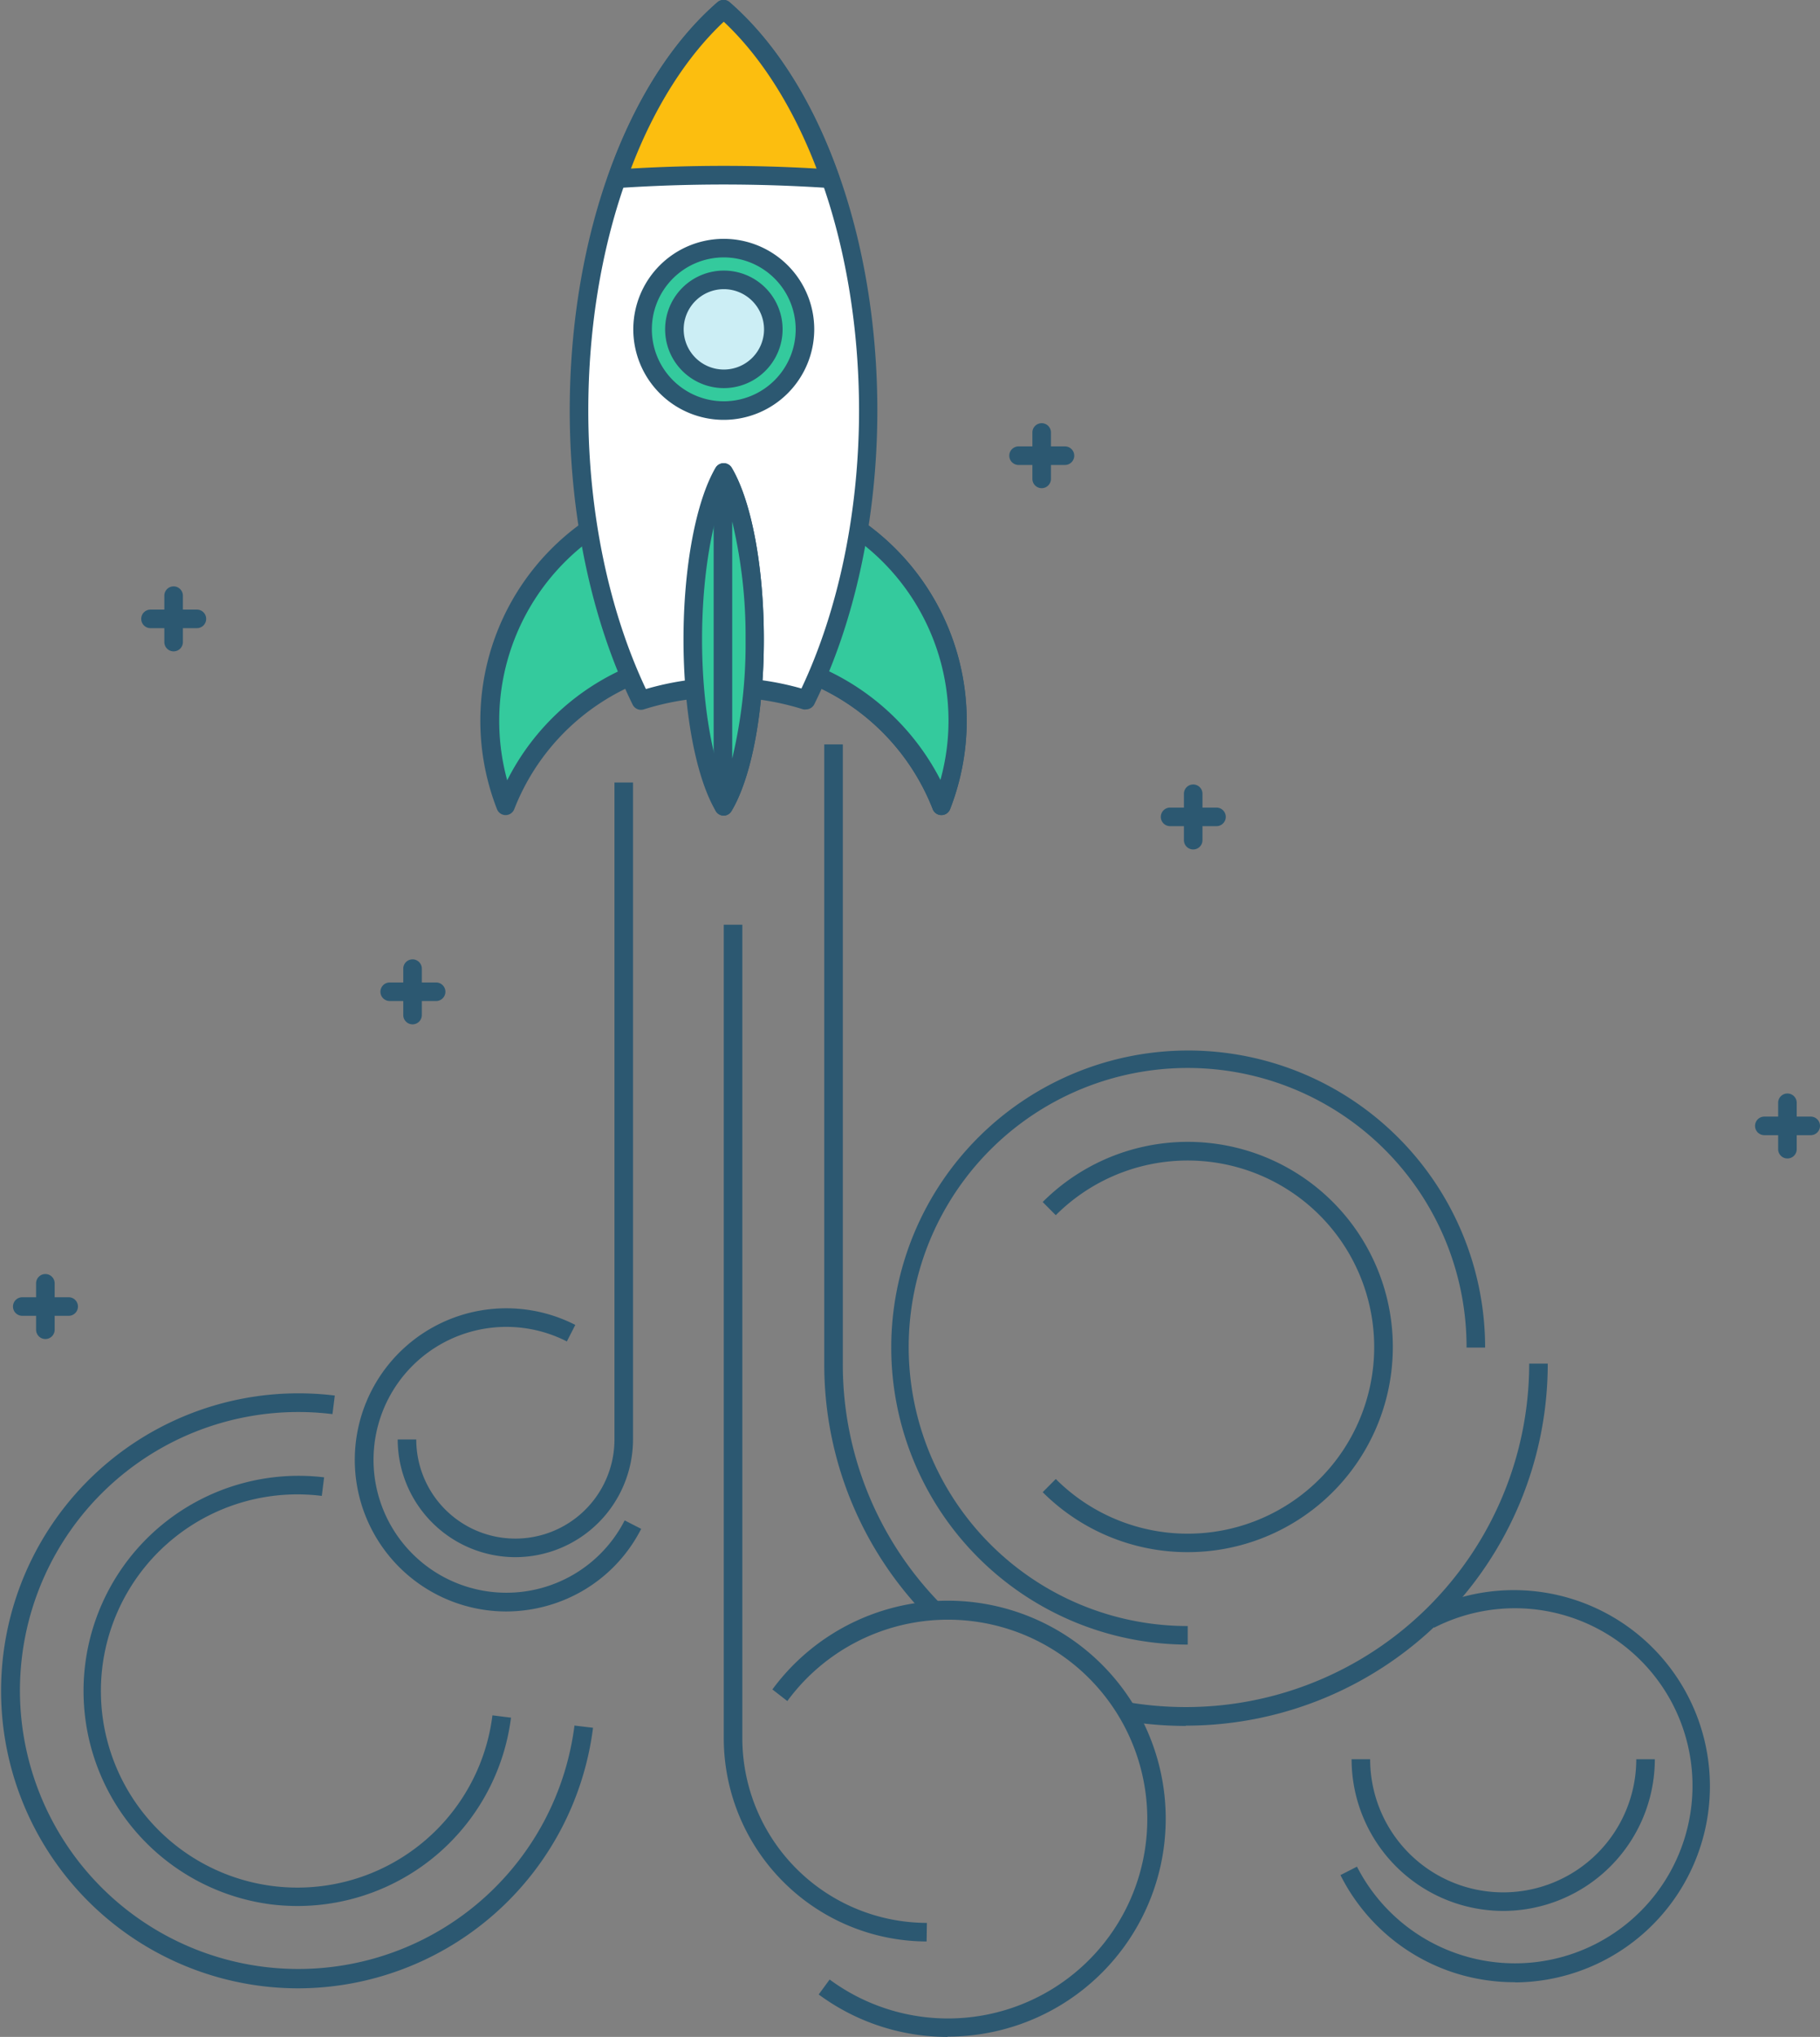 <svg xmlns="http://www.w3.org/2000/svg" viewBox="0 0 196.14 219.43"><rect x="0" y="0" width="196.14" height="219.43" fill="#808080" stroke="none"/><defs><style>.cls-1{fill:#2c5871;}.cls-2{fill:#34ca9d;}.cls-3{fill:#fff;}.cls-4{fill:#fcbe0f;}.cls-5{fill:#cceef5;}</style></defs><title>rocket</title><g id="Слой_2" data-name="Слой 2"><g id="Layer_4" data-name="Layer 4"><path class="cls-1" d="M44.46,110.35a1,1,0,0,1-1-1v-5a1,1,0,0,1,2,0v5A1,1,0,0,1,44.46,110.35Z"/><path class="cls-1" d="M47,107.84H42a1,1,0,0,1,0-2h5a1,1,0,0,1,0,2Z"/><path class="cls-1" d="M112.26,52.59a1,1,0,0,1-1-1v-5a1,1,0,0,1,2,0v5A1,1,0,0,1,112.26,52.59Z"/><path class="cls-1" d="M114.77,50.09h-5a1,1,0,0,1,0-2h5a1,1,0,1,1,0,2Z"/><path class="cls-1" d="M128.59,91.51a1,1,0,0,1-1-1v-5a1,1,0,0,1,2,0v5A1,1,0,0,1,128.59,91.51Z"/><path class="cls-1" d="M131.1,89h-5a1,1,0,0,1,0-2h5a1,1,0,0,1,0,2Z"/><path class="cls-1" d="M18.71,70.17a1,1,0,0,1-1-1v-5a1,1,0,0,1,2,0v5A1,1,0,0,1,18.71,70.17Z"/><path class="cls-1" d="M21.22,67.67h-5a1,1,0,1,1,0-2h5a1,1,0,0,1,0,2Z"/><path class="cls-1" d="M192.63,124.8a1,1,0,0,1-1-1v-5a1,1,0,1,1,2,0v5A1,1,0,0,1,192.63,124.8Z"/><path class="cls-1" d="M195.14,122.29h-5a1,1,0,0,1,0-2h5a1,1,0,0,1,0,2Z"/><path class="cls-1" d="M4.89,144.25a1,1,0,0,1-1-1v-5a1,1,0,0,1,2,0v5A1,1,0,0,1,4.89,144.25Z"/><path class="cls-1" d="M7.4,141.75h-5a1,1,0,1,1,0-2h5a1,1,0,1,1,0,2Z"/><path class="cls-2" d="M78,70.77a25.19,25.19,0,0,1,23.48,16,24.92,24.92,0,0,0,1.73-9.17,25.21,25.21,0,1,0-48.69,9.17A25.21,25.21,0,0,1,78,70.77Z"/><path class="cls-1" d="M101.45,87.81h0a1,1,0,0,1-.93-.64,24.21,24.21,0,0,0-45.1,0,1,1,0,0,1-.93.64,1,1,0,0,1-.93-.64,26.21,26.21,0,1,1,48.83,0A1,1,0,0,1,101.45,87.81ZM78,69.77a26,26,0,0,1,23.35,14.29A24.23,24.23,0,0,0,78,53.43a24.21,24.21,0,0,0-24.2,24.21,24.35,24.35,0,0,0,.86,6.42A26,26,0,0,1,78,69.77Z"/><path class="cls-2" d="M84.41,53.27V71.61a25.25,25.25,0,0,1,17,15.2,24.92,24.92,0,0,0,1.73-9.17A25.21,25.21,0,0,0,84.41,53.27Z"/><path class="cls-1" d="M101.45,87.81h0a1,1,0,0,1-.93-.64A24.26,24.26,0,0,0,84.15,72.58a1,1,0,0,1-.74-1V53.27a1,1,0,0,1,.39-.8,1,1,0,0,1,.86-.17,26.22,26.22,0,0,1,17.73,34.87A1,1,0,0,1,101.45,87.81Zm-16-17a26.31,26.31,0,0,1,15.9,13.21,23.84,23.84,0,0,0,.87-6.42,24.21,24.21,0,0,0-16.77-23Z"/><path class="cls-3" d="M78,74a29.43,29.43,0,0,1,8.9,1.38C91,67,93.55,56.11,93.55,44.23,93.55,25.36,87.21,9,78,1,68.73,9,62.4,25.36,62.4,44.23c0,11.88,2.52,22.76,6.68,31.19A29.37,29.37,0,0,1,78,74Z"/><path class="cls-1" d="M86.87,76.42a1,1,0,0,1-.3,0,28.64,28.64,0,0,0-17.19,0,1,1,0,0,1-1.2-.51C63.81,67,61.4,55.78,61.4,44.23c0-18.61,6.1-35.47,15.92-44a1,1,0,0,1,1.31,0c9.82,8.52,15.92,25.38,15.92,44,0,11.54-2.41,22.78-6.79,31.63A1,1,0,0,1,86.87,76.42ZM78,73a30.7,30.7,0,0,1,8.37,1.17c4-8.46,6.21-19.07,6.21-30C92.55,26.6,87,10.67,78,2.34,69,10.67,63.4,26.6,63.4,44.23c0,10.92,2.2,21.52,6.21,30A30.58,30.58,0,0,1,78,73Z"/><path class="cls-4" d="M78,18.87c3.92,0,7.75.14,11.5.38C86.72,11.49,82.74,5.13,78,1c-4.76,4.13-8.74,10.49-11.49,18.25C70.22,19,74.06,18.87,78,18.87Z"/><path class="cls-1" d="M66.48,20.25a1,1,0,0,1-.8-.39,1,1,0,0,1-.14-.94c2.82-8,6.9-14.44,11.78-18.67a1,1,0,0,1,1.31,0c4.88,4.24,9,10.7,11.78,18.68a1,1,0,0,1-1,1.33,170.82,170.82,0,0,0-22.85,0ZM78,2.34c-4,3.75-7.48,9.18-10,15.82a171.94,171.94,0,0,1,20,0C85.46,11.52,82,6.09,78,2.34Z"/><path class="cls-2" d="M78,50.9c-2,3.34-3.34,10.14-3.34,18S76,83.53,78,86.87c2-3.34,3.35-10.13,3.35-18S80,54.24,78,50.9Z"/><path class="cls-1" d="M78,87.87a1,1,0,0,1-.86-.49c-2.14-3.61-3.48-10.7-3.48-18.49S75,54,77.11,50.39a1,1,0,0,1,1.72,0C81,54,82.32,61.09,82.32,68.89S81,83.76,78.83,87.38A1,1,0,0,1,78,87.87ZM78,53.2c-1.44,3.65-2.34,9.49-2.34,15.69s.9,12,2.34,15.68c1.45-3.64,2.35-9.49,2.35-15.68S79.42,56.85,78,53.2Z"/><path class="cls-2" d="M77.88,51.07V86.7c0,.06.06.12.09.17,2-3.34,3.35-10.13,3.35-18S80,54.24,78,50.9A.91.91,0,0,1,77.88,51.07Z"/><path class="cls-1" d="M78,87.87h0a1,1,0,0,1-.86-.5.45.45,0,0,1-.06-.12,1.36,1.36,0,0,1-.17-.55V51.07a1,1,0,0,1,.15-.52l.07-.13A1,1,0,0,1,78,49.9a1,1,0,0,1,.87.49C81,54,82.32,61.09,82.32,68.89S81,83.76,78.83,87.38A1,1,0,0,1,78,87.87Zm.91-31.81V81.72a53.2,53.2,0,0,0,1.44-12.83A53.08,53.08,0,0,0,78.88,56.06Z"/><path class="cls-2" d="M78,44.23a8.75,8.75,0,1,1,8.75-8.75A8.76,8.76,0,0,1,78,44.23Z"/><path class="cls-1" d="M78,45.23h0a9.75,9.75,0,1,1,9.75-9.75A9.76,9.76,0,0,1,78,45.23Zm0-17.5a7.75,7.75,0,1,0,7.75,7.75A7.76,7.76,0,0,0,78,27.73Z"/><path class="cls-5" d="M78,30.15a5.33,5.33,0,1,0,5.34,5.33A5.33,5.33,0,0,0,78,30.15Z"/><path class="cls-1" d="M78,41.81a6.33,6.33,0,1,1,6.34-6.33A6.34,6.34,0,0,1,78,41.81Zm0-10.66a4.33,4.33,0,1,0,4.34,4.33A4.34,4.34,0,0,0,78,31.15Z"/><path class="cls-1" d="M55.54,167.75a12.7,12.7,0,0,1-12.68-12.68h2a10.68,10.68,0,0,0,21.36,0V84.3h2v70.77A12.7,12.7,0,0,1,55.54,167.75Z"/><path class="cls-1" d="M99.86,209.15A21.92,21.92,0,0,1,78,187.26V99.62h2v87.64a19.92,19.92,0,0,0,19.89,19.89Z"/><path class="cls-1" d="M127.8,185.93h0a39.2,39.2,0,0,1-6.68-.57l.34-2a37.25,37.25,0,0,0,6.34.54h0a37,37,0,0,0,37-37h2a39,39,0,0,1-39,39Z"/><path class="cls-1" d="M100,174.24a38.8,38.8,0,0,1-11.17-27.33V80.19h2v66.72a36.78,36.78,0,0,0,10.6,25.93Z"/><path class="cls-1" d="M128,177.17a32,32,0,1,1,32.05-32h-2a30.06,30.06,0,1,0-30.05,30Z"/><path class="cls-1" d="M128,167.21a22.07,22.07,0,0,1-15.63-6.46l1.41-1.42a20.1,20.1,0,1,0,0-28.42l-1.41-1.42A22.1,22.1,0,1,1,128,167.21Z"/><path class="cls-1" d="M32.08,214.2a32.05,32.05,0,1,1,4-63.86l-.25,2a30,30,0,1,0,26.08,33.55l2,.24A32.1,32.1,0,0,1,32.08,214.2Z"/><path class="cls-1" d="M32.07,205.33a23.76,23.76,0,0,1-2.9-.18,23.18,23.18,0,0,1,5.76-46l-.25,2a21.18,21.18,0,1,0,18.39,23.64l2,.25A23.21,23.21,0,0,1,32.07,205.33Z"/><path class="cls-1" d="M54.53,173.6A16.33,16.33,0,1,1,62,142.73l-.91,1.78a14.32,14.32,0,1,0,6.23,19.28l1.78.91a16.23,16.23,0,0,1-9.51,8.1A16.53,16.53,0,0,1,54.53,173.6Z"/><path class="cls-1" d="M162,205.86a16.36,16.36,0,0,1-16.34-16.34h2a14.34,14.34,0,0,0,28.68,0h2A16.36,16.36,0,0,1,162,205.86Z"/><path class="cls-1" d="M163.29,213.54a21.26,21.26,0,0,1-6.52-1A20.94,20.94,0,0,1,144.46,202l1.78-.91a19.13,19.13,0,0,0,34.06-17.43,19.15,19.15,0,0,0-25.75-8.31l-.91-1.79a21.13,21.13,0,1,1,9.65,40Z"/><path class="cls-1" d="M102.12,219.43a23.34,23.34,0,0,1-13.89-4.57l1.18-1.61a21.48,21.48,0,1,0-4.56-30L83.24,182a23.48,23.48,0,1,1,18.88,37.4Z"/></g></g></svg>